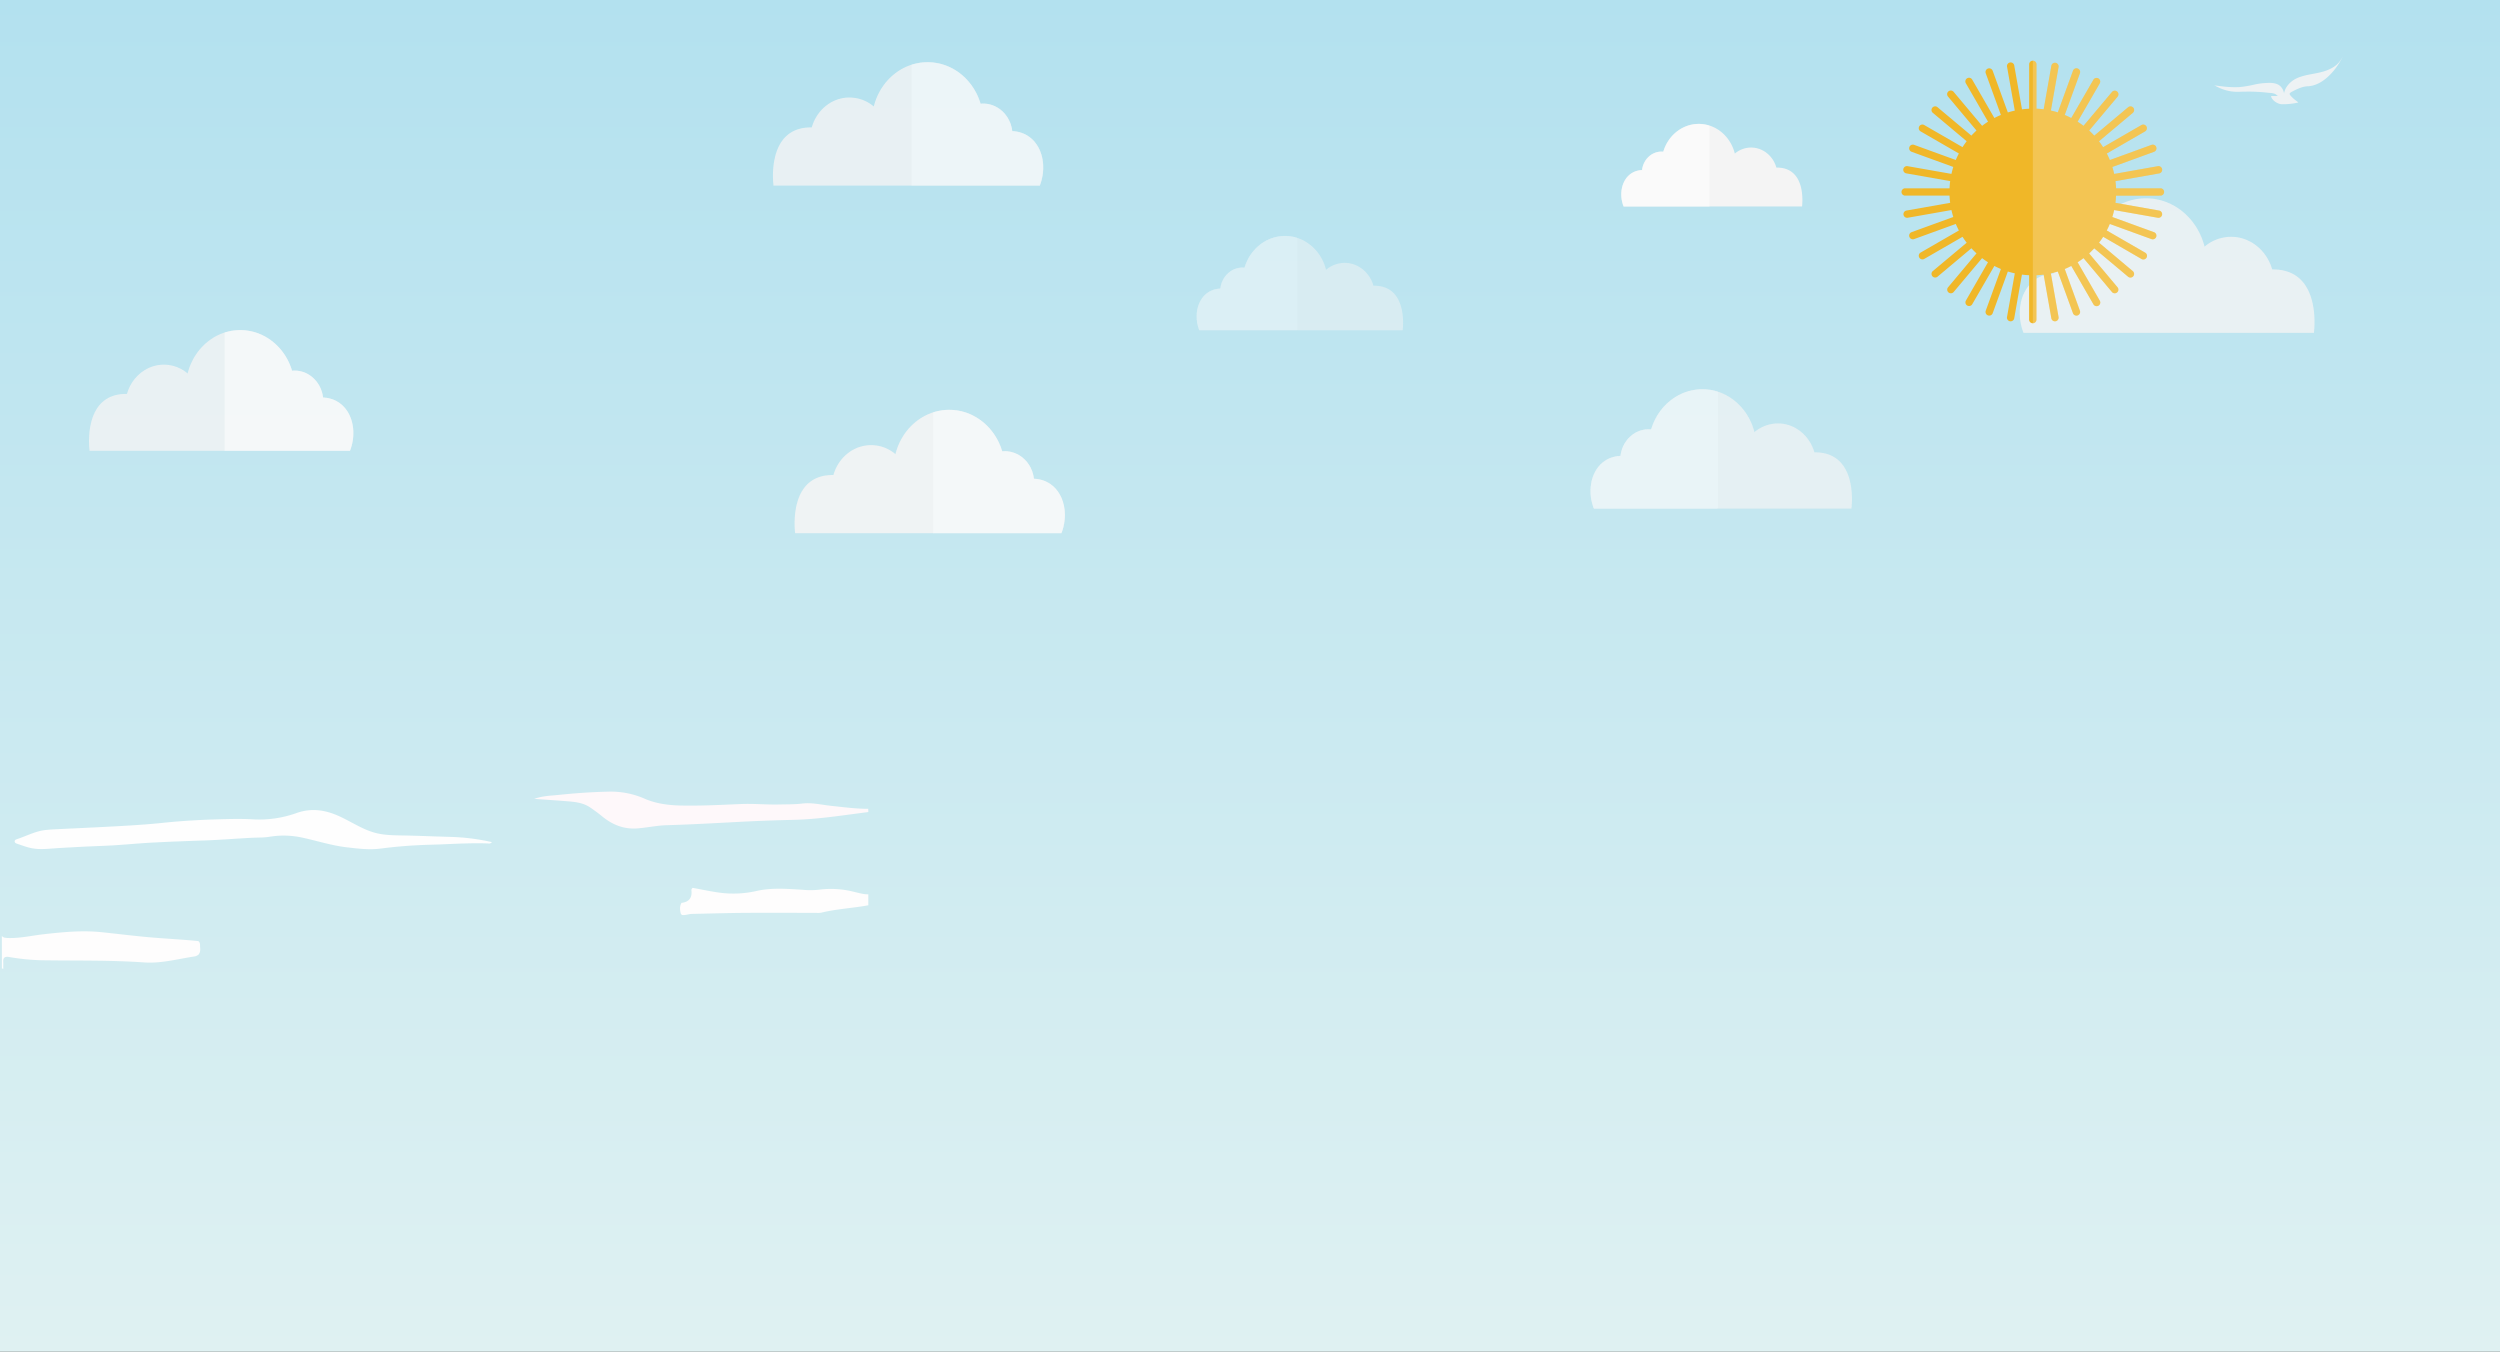 <svg id="Layer_1" data-name="Layer 1" xmlns="http://www.w3.org/2000/svg" xmlns:xlink="http://www.w3.org/1999/xlink" viewBox="0 0 1439.82 778.52"><rect x="0" y="0" width="1439.82" height="778.52" fill="#333333" stroke="none"/><defs><style>.cls-1{fill:url(#Printemps);}.cls-2{opacity:0.8;}.cls-3{fill:#f4f4f4;}.cls-4{fill:#f0b728;}.cls-5,.cls-7{fill:#fff;}.cls-5{opacity:0.2;}.cls-6{opacity:0.9;}.cls-12,.cls-7{opacity:0.5;}.cls-8{fill:#edf2f4;}.cls-9{fill:#fefdfd;}.cls-10{fill:#fef8fa;}.cls-11{fill:#fefefe;}.cls-13{opacity:0.7;}</style><linearGradient id="Printemps" x1="719.91" y1="778.52" x2="719.91" gradientUnits="userSpaceOnUse"><stop offset="0" stop-color="#dff1f2"/><stop offset="1" stop-color="#b3e1ef"/></linearGradient></defs><title>printemps-background</title><g id="Background_bleu" data-name="Background bleu"><rect class="cls-1" width="1439.82" height="778.52"/></g><g id="Soleil_Nuages_haut" data-name="Soleil + Nuages haut"><g class="cls-2"><path class="cls-3" d="M1308.74,155c-3.1-10.87-12.54-18.78-23.7-18.78a23.64,23.64,0,0,0-15.27,5.65c-4-16-17.57-27.83-33.77-27.83-15.59,0-28.8,11-33.29,26.07-.54,0-1.09-.08-1.64-.08-9.4,0-17.14,7.54-18.27,17.28-16.83.81-23.22,19.14-17.29,34.23h167.25S1337.9,154.6,1308.74,155Z" transform="translate(-0.11 0.17)"/></g><path class="cls-4" d="M1244.37,112.5a2.11,2.11,0,0,0,0-4.22h-25.55c-.06-1.4-.19-2.78-.37-4.14l25.17-4.44a2.11,2.11,0,0,0-.73-4.16L1217.73,100c-.3-1.36-.65-2.7-1.06-4l24-8.74a2.11,2.11,0,0,0-1.44-4l-24,8.74c-.53-1.29-1.13-2.54-1.76-3.76l22.12-12.78a2.11,2.11,0,0,0-2.11-3.65l-22.13,12.78q-1.12-1.75-2.38-3.4l19.57-16.43a2.11,2.11,0,0,0-2.71-3.23l-19.57,16.42q-1.41-1.53-2.94-2.94l16.42-19.57a2.11,2.11,0,0,0-3.23-2.71L1200.07,72.3q-1.64-1.27-3.4-2.38l12.78-22.13a2.11,2.11,0,0,0-3.65-2.11L1193,67.8c-1.22-.64-2.48-1.23-3.76-1.76L1198,42a2.11,2.11,0,0,0-4-1.44l-8.73,24c-1.31-.41-2.66-.76-4-1.06l4.44-25.16a2.11,2.11,0,0,0-4.15-.73l-4.44,25.17c-1.36-.18-2.74-.31-4.14-.37V36.89a2.11,2.11,0,0,0-2.1-2.11h0a2.11,2.11,0,0,0-2.11,2.11V62.44c-1.4.06-2.78.19-4.14.36l-4.44-25.16a2.11,2.11,0,1,0-4.15.73l4.44,25.16c-1.36.3-2.7.65-4,1.06l-8.73-24a2.11,2.11,0,1,0-4,1.44l8.73,24c-1.29.53-2.54,1.13-3.76,1.76l-12.77-22.12a2.11,2.11,0,1,0-3.66,2.11l12.78,22.13q-1.75,1.12-3.4,2.38l-16.42-19.57a2.11,2.11,0,0,0-3.24,2.71L1138.42,75q-1.53,1.41-2.94,2.94l-19.57-16.42a2.11,2.11,0,0,0-2.71,3.23l19.57,16.42q-1.26,1.64-2.38,3.4l-22.13-12.77a2.11,2.11,0,0,0-2.11,3.65l22.12,12.77c-.64,1.23-1.23,2.48-1.77,3.76l-24-8.73a2.11,2.11,0,0,0-1.44,4l24,8.73c-.41,1.32-.76,2.66-1.06,4l-25.16-4.43a2.11,2.11,0,1,0-.73,4.15l25.16,4.44c-.18,1.36-.3,2.74-.37,4.14h-25.55a2.11,2.11,0,0,0,0,4.22h25.55c.06,1.4.19,2.78.37,4.14l-25.16,4.44a2.11,2.11,0,0,0,.73,4.16L1124,120.8c.3,1.36.65,2.7,1.06,4l-24,8.73a2.11,2.11,0,0,0,1.45,4l24-8.73c.53,1.29,1.13,2.54,1.77,3.77l-22.12,12.77a2.11,2.11,0,0,0,2.11,3.65l22.12-12.77q1.12,1.76,2.38,3.4L1113.21,156a2.11,2.11,0,0,0,2.71,3.23l19.57-16.42q1.4,1.53,2.94,2.94L1122,165.35a2.11,2.11,0,0,0,3.23,2.71l16.42-19.57q1.65,1.27,3.4,2.38L1132.29,173a2.11,2.11,0,0,0,3.65,2.11L1148.72,153c1.23.64,2.48,1.23,3.77,1.76l-8.73,24a2.11,2.11,0,0,0,4,1.44l8.73-24c1.31.41,2.66.76,4,1.06L1156,182.41a2.11,2.11,0,0,0,4.16.73l4.44-25.16c1.36.18,2.74.3,4.14.37V183.9a2.11,2.11,0,0,0,4.22,0V158.35c1.4-.06,2.78-.19,4.14-.37l4.44,25.16a2.11,2.11,0,0,0,4.16-.73l-4.44-25.15c1.36-.3,2.7-.65,4-1.06l8.73,24a2.11,2.11,0,0,0,4-1.45l-8.73-24c1.29-.53,2.54-1.13,3.76-1.76l12.77,22.12a2.11,2.11,0,0,0,3.66-2.11l-12.78-22.13q1.75-1.12,3.4-2.38l16.42,19.57a2.11,2.11,0,0,0,3.23-2.71l-16.42-19.57q1.53-1.41,2.94-2.94l19.57,16.42a2.11,2.11,0,0,0,2.71-3.23L1209,139.6q1.26-1.65,2.38-3.4L1233.47,149a2.11,2.11,0,0,0,2.11-3.66l-22.13-12.77c.64-1.23,1.23-2.48,1.76-3.76l24,8.73a2.11,2.11,0,0,0,1.44-4l-24-8.73c.41-1.31.76-2.66,1.06-4l25.16,4.44a2.11,2.11,0,0,0,.73-4.16l-25.17-4.44c.18-1.36.3-2.74.36-4.14Z" transform="translate(-0.11 0.17)"/><path class="cls-5" d="M1244.37,108.28h-25.55c-.06-1.4-.19-2.78-.37-4.14l25.17-4.44a2.11,2.11,0,0,0-.73-4.16L1217.73,100c-.3-1.36-.65-2.7-1.06-4l24-8.74a2.11,2.11,0,0,0-1.44-4l-24,8.74c-.53-1.29-1.13-2.54-1.76-3.76l22.12-12.78a2.11,2.11,0,0,0-2.11-3.65l-22.13,12.78q-1.12-1.75-2.38-3.4l19.57-16.43a2.11,2.11,0,0,0-2.71-3.23l-19.57,16.42q-1.41-1.53-2.94-2.94l16.42-19.57a2.11,2.11,0,0,0-3.23-2.71L1200.07,72.3q-1.64-1.27-3.4-2.38l12.78-22.13a2.11,2.11,0,0,0-3.65-2.11L1193,67.8c-1.22-.64-2.48-1.23-3.76-1.76L1198,42a2.11,2.11,0,0,0-4-1.44l-8.73,24c-1.31-.41-2.66-.76-4-1.06l4.44-25.16a2.11,2.11,0,0,0-4.15-.73l-4.44,25.17c-1.36-.18-2.74-.31-4.14-.37V36.89a2.11,2.11,0,0,0-2.1-2.11h0V186h0a2.11,2.11,0,0,0,2.11-2.11V158.35c1.4-.06,2.78-.19,4.14-.37l4.44,25.16a2.11,2.11,0,0,0,4.16-.73l-4.44-25.15c1.36-.3,2.7-.65,4-1.06l8.73,24a2.11,2.11,0,0,0,4-1.45l-8.73-24c1.29-.53,2.54-1.13,3.76-1.76l12.77,22.12a2.11,2.11,0,0,0,3.66-2.11l-12.78-22.13q1.75-1.12,3.4-2.38l16.42,19.57a2.11,2.11,0,0,0,3.23-2.71l-16.42-19.57q1.53-1.41,2.94-2.94l19.57,16.42a2.11,2.11,0,0,0,2.71-3.23L1209,139.6q1.26-1.65,2.38-3.4L1233.47,149a2.11,2.11,0,0,0,2.11-3.66l-22.13-12.77c.64-1.23,1.23-2.48,1.76-3.76l24,8.73a2.11,2.11,0,0,0,1.44-4l-24-8.73c.41-1.31.76-2.66,1.06-4l25.16,4.44a2.11,2.11,0,0,0,.73-4.16l-25.17-4.44c.18-1.36.3-2.74.36-4.14h25.55a2.11,2.11,0,0,0,0-4.22Z" transform="translate(-0.11 0.17)"/><g class="cls-6"><path class="cls-3" d="M480.09,273.41c2.84-10,11.49-17.22,21.73-17.22a21.67,21.67,0,0,1,14,5.18c3.63-14.69,16.11-25.51,31-25.51,14.29,0,26.4,10,30.52,23.9.5,0,1-.07,1.5-.07,8.62,0,15.72,6.91,16.75,15.84,15.43.74,21.28,17.55,15.85,31.38H458.06S453.36,273,480.09,273.41Z" transform="translate(-0.11 0.17)"/><path class="cls-7" d="M595.53,275.54c-1-8.93-8.13-15.84-16.75-15.84-.51,0-1,0-1.5.07-4.12-13.86-16.22-23.9-30.52-23.9a30,30,0,0,0-9.2,1.44v69.61h73.81C616.82,293.08,611,276.27,595.53,275.54Z" transform="translate(-0.11 0.17)"/></g><path class="cls-3" d="M1023.18,96.35c-1.9-6.68-7.7-11.54-14.56-11.54a14.52,14.52,0,0,0-9.38,3.47c-2.43-9.84-10.79-17.1-20.75-17.1-9.58,0-17.69,6.73-20.45,16-.33,0-.67-.05-1-.05-5.78,0-10.53,4.63-11.23,10.62-10.34.5-14.27,11.76-10.62,21h102.76S1041.09,96.08,1023.18,96.35Z" transform="translate(-0.11 0.17)"/><path class="cls-7" d="M945.8,97.77c.69-6,5.45-10.62,11.23-10.62.34,0,.67,0,1,.05,2.76-9.29,10.87-16,20.45-16a20.14,20.14,0,0,1,6.16,1V118.8H935.18C931.53,109.53,935.46,98.27,945.8,97.77Z" transform="translate(-0.11 0.17)"/><path class="cls-8" d="M1315.55,53.62c.64-3.87,3.91-7.16,7.36-8.72,4.2-1.91,8.76-2.29,13.2-3.33s9.19-2.89,11.83-6.83a19.91,19.91,0,0,0,1.38-2.36c-1.5,3.69-9.15,16.31-19.73,17.13-3.17,0-6.47,1.54-9.2,3-.45.24-1.85.87-1.6,1.63a5.57,5.57,0,0,0,1,1.29,21.65,21.65,0,0,0,3.28,2.81c.24.19.47.42.7.62a39.07,39.07,0,0,1-9.38,1c-2.39,0-5.89-2.2-6.35-4.71l4.34-.07c-.67,0-1.08-.62-1.62-.94-1.42-.85-3.32-.74-4.91-.94a94.61,94.61,0,0,0-12.4-.59q-1.82,0-3.64.08a24.84,24.84,0,0,1-11.47-2.24c-1-.47-2.05-1-3.06-1.51a5.37,5.37,0,0,0,1.49.22c1.3.19,2.61.35,3.92.49a57.21,57.21,0,0,0,9.19.34,64.27,64.27,0,0,0,8.89-1.52,39.37,39.37,0,0,1,5.06-.75c3.18-.22,7.41-.59,9.84,2A7.25,7.25,0,0,1,1315.55,53.62Z" transform="translate(-0.11 0.17)"/></g><g id="Nuage_bas" data-name="Nuage bas"><path class="cls-9" d="M1.2,557.54a4.41,4.41,0,0,1,.77.32v-.25c0-1.25.08-2.5,0-3.74-.16-2.54.95-3.28,3.38-2.88a127.57,127.57,0,0,0,18.59,1.88c19.73.32,39.47-.14,59.19,1.25,9.81.69,19.39-2,29-3.45a5,5,0,0,0,2.26-1c1.2-1.35,1.1-3,.94-4.6,0-1.19.11-2.42-1-3.24-10-1-20-1.43-30-2.36-8.53-.8-17-1.86-25.56-2.75-11.22-1.18-22.29-.09-33.4,1.15-6.87.77-13.63,2.4-20.64,2.19-1.89-.06-3-.31-3.55-1.28" transform="translate(-0.11 0.17)"/><path class="cls-10" d="M500.21,467.52c-14.45,1.81-28.82,4.19-43.46,4.5q-15.83.34-31.68,1.19c-13.65.72-27.3,1.49-41,1.88-5.66.16-11.26,1.42-16.93,1.84-7.84.58-14.4-2.13-20.32-7-2.15-1.77-4.42-3.42-6.72-5-4-2.77-8.66-3.26-13.32-3.63-6-.48-12.1-.88-19-1.38,4.9-1.73,9.28-1.8,13.53-2.22,9.57-1,19.18-1.72,28.79-1.92a48.45,48.45,0,0,1,20.9,3.88c6.69,3,13.92,3.94,21.21,4.1,11.53.25,23.05-.38,34.55-.86,7.6-.32,15.1.46,22.65.25,4.24-.11,8.47,0,12.73-.53,5.58-.68,11.13.74,16.67,1.32,7.1.74,14.16,1.74,21.32,1.71Z" transform="translate(-0.11 0.17)"/><path class="cls-9" d="M500.21,521.21c-9,1.66-18.23,2.07-27.17,4.27a11.9,11.9,0,0,1-2.79.09c-13.59,0-27.19-.07-40.78,0-10.25.08-20.5.39-30.75.61-2,0-3.84.93-5.84.6a2.09,2.09,0,0,1-.71-.89c-.51-2.07-.7-4.12.43-6.07,4.41-.51,6.24-3,5.71-7.36a1.56,1.56,0,0,1,.79-1.28c4.57.84,9.13,1.8,13.73,2.51a60.16,60.16,0,0,0,22.85-.69c8.72-2,17.52-1.27,26.32-.75a46.25,46.25,0,0,0,9.65,0,53.34,53.34,0,0,1,20,1.14c2.82.63,5.59,1.57,8.54,1.5Z" transform="translate(-0.11 0.17)"/><path id="Nuage_bas-2" data-name="Nuage bas" class="cls-11" d="M283.4,484.83a2,2,0,0,1-2,.77c-11.54-.44-23,.52-34.57.77A277.36,277.36,0,0,0,219,488.59c-6.29.77-12.63,0-18.92-.74-8.89-1-17.38-3.79-26.07-5.65a49.9,49.9,0,0,0-18.55-.47c-3.56.58-7.24.44-10.84.63-8.9.46-17.77,1.21-26.69,1.51-9.94.33-19.89.7-29.82,1.22-9.5.49-19,1.54-28.5,1.89-8.48.31-17,.77-25.45,1.26-5.67.32-11.31,1.23-16.92-.15-2.51-.62-4.95-1.53-7.4-2.36-.68-.23-1.4-.63-1.25-1.54.09-.55.58-.81,1.1-1,5.69-1.84,11-4.83,17.14-5.38,1.44-.13,2.88-.26,4.32-.33,12.93-.63,25.87-1.19,38.8-1.93,8.16-.47,16.31-1,24.44-1.87,10.62-1.11,21.25-1.69,31.93-2,6.32-.17,12.57-.33,18.9,0a63.47,63.47,0,0,0,25.39-3.5c9.94-3.61,18.72-1.46,27.51,3,6,3,11.7,6.65,18.36,8.38,4.8,1.24,9.71,1.33,14.48,1.41,9.86.17,19.72.61,29.57.88A122.86,122.86,0,0,1,283.4,484.83Z" transform="translate(-0.11 0.17)"/></g><g id="Nuage_4" data-name="Nuage 4"><g class="cls-2"><path class="cls-3" d="M73.23,226.7C76,217,84.47,209.86,94.48,209.86a21.2,21.2,0,0,1,13.7,5.07c3.55-14.37,15.76-25,30.29-25,14,0,25.82,9.83,29.85,23.39.49,0,1-.07,1.47-.07,8.43,0,15.37,6.76,16.39,15.5,15.1.72,20.82,17.17,15.51,30.7h-150S47.08,226.3,73.23,226.7Z" transform="translate(-0.11 0.17)"/></g><path class="cls-7" d="M186.17,228.78c-1-8.73-8-15.5-16.39-15.5-.49,0-1,0-1.47.07-4-13.56-15.87-23.39-29.85-23.39a29.41,29.41,0,0,0-9,1.41v68.1h72.21C207,245.95,201.27,229.5,186.17,228.78Z" transform="translate(-0.11 0.17)"/></g><g id="Nuage_3" data-name="Nuage 3" class="cls-2"><path class="cls-3" d="M467.62,73.21c2.84-10,11.49-17.22,21.73-17.22a21.67,21.67,0,0,1,14,5.18c3.63-14.69,16.11-25.51,31-25.51,14.29,0,26.4,10,30.52,23.9.5,0,1-.07,1.5-.07,8.62,0,15.72,6.91,16.75,15.84,15.43.74,21.28,17.55,15.85,31.38H445.6S440.89,72.8,467.62,73.21Z" transform="translate(-0.11 0.17)"/><path class="cls-7" d="M583.07,75.33c-1-8.93-8.13-15.84-16.75-15.84-.51,0-1,0-1.5.07-4.12-13.86-16.22-23.9-30.52-23.9a30,30,0,0,0-9.2,1.44v69.61h73.81C604.35,92.88,598.5,76.07,583.07,75.33Z" transform="translate(-0.11 0.17)"/></g><g id="Nuage_2" data-name="Nuage 2" class="cls-12"><path class="cls-3" d="M791.12,164.38c-2.17-7.61-8.78-13.15-16.6-13.15a16.56,16.56,0,0,0-10.69,4c-2.77-11.22-12.3-19.49-23.65-19.49-10.92,0-20.17,7.67-23.31,18.26-.38,0-.76-.06-1.15-.06-6.58,0-12,5.28-12.79,12.1-11.79.56-16.26,13.4-12.11,24H807.94S811.54,164.07,791.12,164.38Z" transform="translate(-0.11 0.17)"/><path class="cls-7" d="M702.93,166c.79-6.82,6.21-12.1,12.79-12.1.39,0,.77,0,1.15.06,3.14-10.59,12.39-18.26,23.31-18.26a23,23,0,0,1,7,1.1V190H690.82C686.67,179.41,691.14,166.57,702.93,166Z" transform="translate(-0.11 0.17)"/></g><g id="Nuage" class="cls-13"><path class="cls-3" d="M1045.08,260.35c-2.75-9.64-11.12-16.66-21-16.66a21,21,0,0,0-13.54,5C1007,234.5,994.94,224,980.57,224c-13.83,0-25.54,9.72-29.52,23.12-.48,0-1-.07-1.45-.07-8.34,0-15.2,6.69-16.2,15.32-14.93.71-20.59,17-15.33,30.36h148.33S1070.94,260,1045.08,260.35Z" transform="translate(-0.11 0.17)"/><path class="cls-7" d="M933.39,262.4c1-8.63,7.87-15.32,16.2-15.32.49,0,1,0,1.45.07,4-13.41,15.69-23.12,29.52-23.12a29.07,29.07,0,0,1,8.9,1.39v67.34H918.06C912.8,279.38,918.47,263.12,933.39,262.4Z" transform="translate(-0.11 0.17)"/></g></svg>